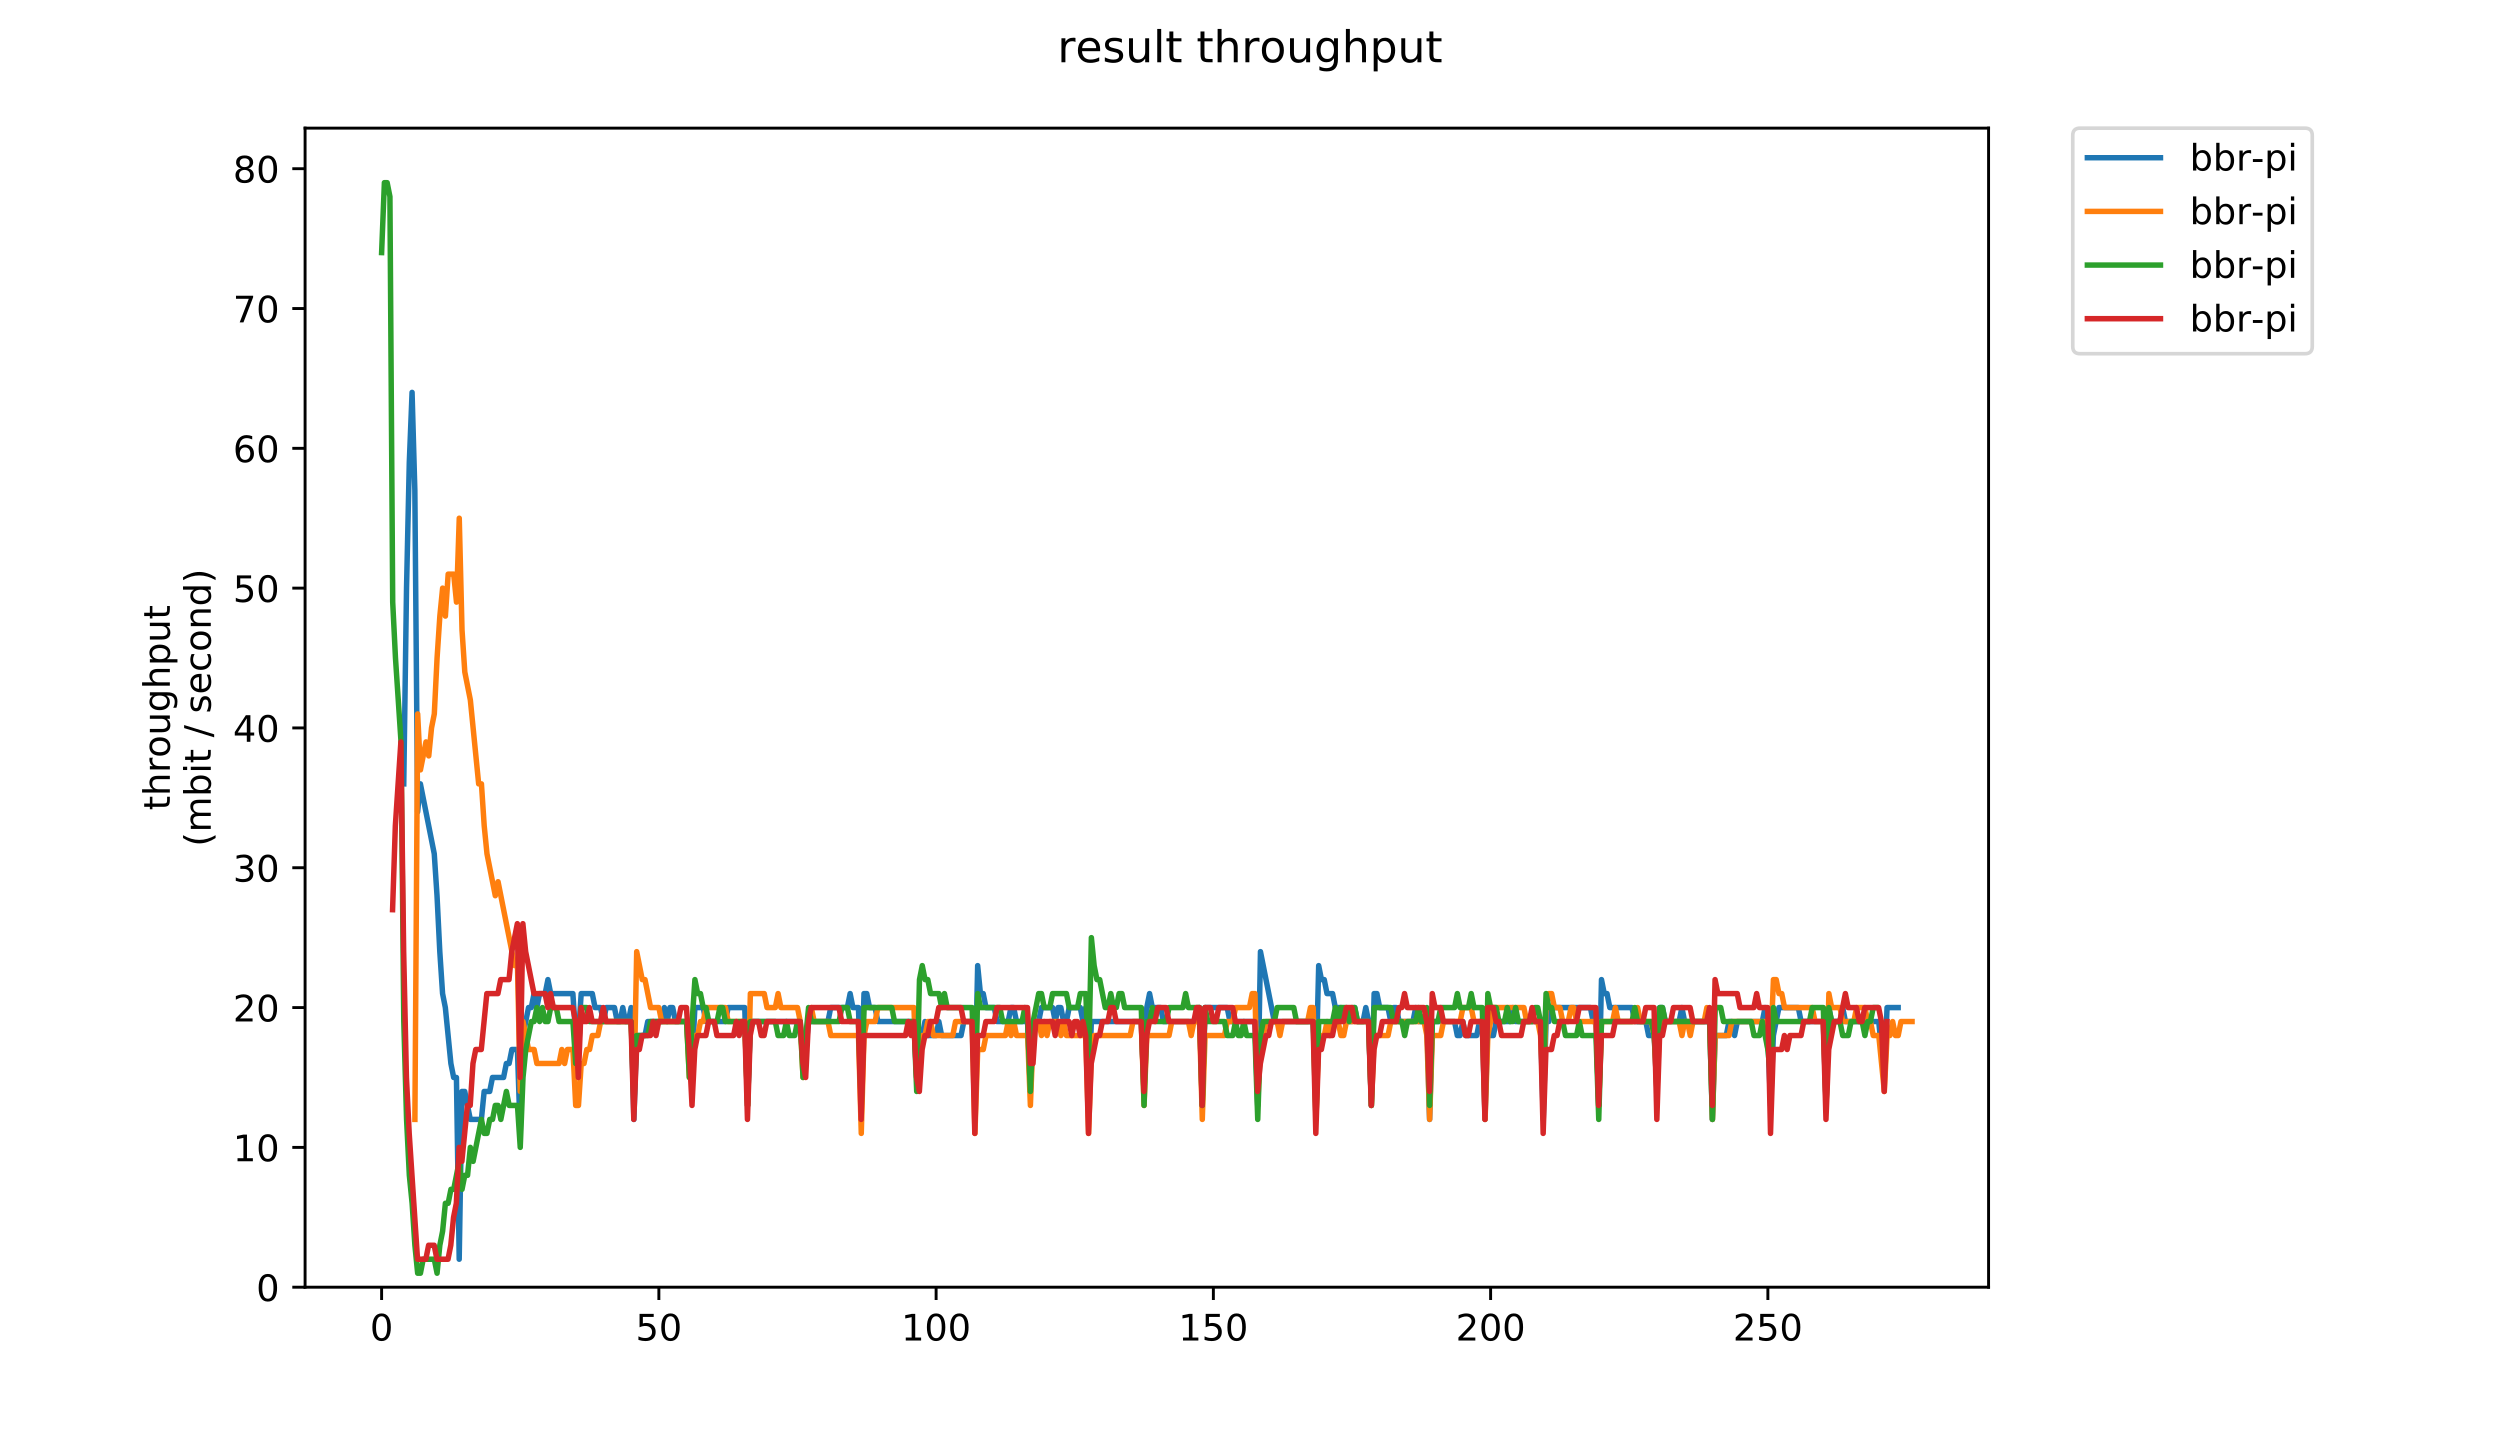 <?xml version="1.0" encoding="utf-8" standalone="no"?>
<!DOCTYPE svg PUBLIC "-//W3C//DTD SVG 1.1//EN"
  "http://www.w3.org/Graphics/SVG/1.1/DTD/svg11.dtd">
<!-- Created with matplotlib (https://matplotlib.org/) -->
<svg height="396pt" version="1.1" viewBox="0 0 684 396" width="684pt" xmlns="http://www.w3.org/2000/svg" xmlns:xlink="http://www.w3.org/1999/xlink">
 <defs>
  <style type="text/css">
*{stroke-linecap:butt;stroke-linejoin:round;}
  </style>
 </defs>
 <g id="figure_1">
  <g id="patch_1">
   <path d="M 0 396 
L 684 396 
L 684 0 
L 0 0 
z
" style="fill:#ffffff;"/>
  </g>
  <g id="axes_1">
   <g id="patch_2">
    <path d="M 83.472 352.174 
L 544.074 352.174 
L 544.074 35.062 
L 83.472 35.062 
z
" style="fill:#ffffff;"/>
   </g>
   <g id="matplotlib.axis_1">
    <g id="xtick_1">
     <g id="line2d_1">
      <defs>
       <path d="M 0 0 
L 0 3.5 
" id="me9bf6983ea" style="stroke:#000000;stroke-width:0.8;"/>
      </defs>
      <g>
       <use style="stroke:#000000;stroke-width:0.8;" x="104.409" xlink:href="#me9bf6983ea" y="352.174"/>
      </g>
     </g>
     <g id="text_1">
      <!-- 0 -->
      <defs>
       <path d="M 31.781 66.406 
Q 24.172 66.406 20.328 58.906 
Q 16.5 51.422 16.5 36.375 
Q 16.5 21.391 20.328 13.891 
Q 24.172 6.391 31.781 6.391 
Q 39.453 6.391 43.281 13.891 
Q 47.125 21.391 47.125 36.375 
Q 47.125 51.422 43.281 58.906 
Q 39.453 66.406 31.781 66.406 
z
M 31.781 74.219 
Q 44.047 74.219 50.516 64.516 
Q 56.984 54.828 56.984 36.375 
Q 56.984 17.969 50.516 8.266 
Q 44.047 -1.422 31.781 -1.422 
Q 19.531 -1.422 13.062 8.266 
Q 6.594 17.969 6.594 36.375 
Q 6.594 54.828 13.062 64.516 
Q 19.531 74.219 31.781 74.219 
z
" id="DejaVuSans-48"/>
      </defs>
      <g transform="translate(101.228 366.773)scale(0.1 -0.1)">
       <use xlink:href="#DejaVuSans-48"/>
      </g>
     </g>
    </g>
    <g id="xtick_2">
     <g id="line2d_2">
      <g>
       <use style="stroke:#000000;stroke-width:0.8;" x="180.265" xlink:href="#me9bf6983ea" y="352.174"/>
      </g>
     </g>
     <g id="text_2">
      <!-- 50 -->
      <defs>
       <path d="M 10.797 72.906 
L 49.516 72.906 
L 49.516 64.594 
L 19.828 64.594 
L 19.828 46.734 
Q 21.969 47.469 24.109 47.828 
Q 26.266 48.188 28.422 48.188 
Q 40.625 48.188 47.75 41.5 
Q 54.891 34.812 54.891 23.391 
Q 54.891 11.625 47.562 5.094 
Q 40.234 -1.422 26.906 -1.422 
Q 22.312 -1.422 17.547 -0.641 
Q 12.797 0.141 7.719 1.703 
L 7.719 11.625 
Q 12.109 9.234 16.797 8.062 
Q 21.484 6.891 26.703 6.891 
Q 35.156 6.891 40.078 11.328 
Q 45.016 15.766 45.016 23.391 
Q 45.016 31 40.078 35.438 
Q 35.156 39.891 26.703 39.891 
Q 22.75 39.891 18.812 39.016 
Q 14.891 38.141 10.797 36.281 
z
" id="DejaVuSans-53"/>
      </defs>
      <g transform="translate(173.902 366.773)scale(0.1 -0.1)">
       <use xlink:href="#DejaVuSans-53"/>
       <use x="63.623" xlink:href="#DejaVuSans-48"/>
      </g>
     </g>
    </g>
    <g id="xtick_3">
     <g id="line2d_3">
      <g>
       <use style="stroke:#000000;stroke-width:0.8;" x="256.121" xlink:href="#me9bf6983ea" y="352.174"/>
      </g>
     </g>
     <g id="text_3">
      <!-- 100 -->
      <defs>
       <path d="M 12.406 8.297 
L 28.516 8.297 
L 28.516 63.922 
L 10.984 60.406 
L 10.984 69.391 
L 28.422 72.906 
L 38.281 72.906 
L 38.281 8.297 
L 54.391 8.297 
L 54.391 0 
L 12.406 0 
z
" id="DejaVuSans-49"/>
      </defs>
      <g transform="translate(246.577 366.773)scale(0.1 -0.1)">
       <use xlink:href="#DejaVuSans-49"/>
       <use x="63.623" xlink:href="#DejaVuSans-48"/>
       <use x="127.246" xlink:href="#DejaVuSans-48"/>
      </g>
     </g>
    </g>
    <g id="xtick_4">
     <g id="line2d_4">
      <g>
       <use style="stroke:#000000;stroke-width:0.8;" x="331.977" xlink:href="#me9bf6983ea" y="352.174"/>
      </g>
     </g>
     <g id="text_4">
      <!-- 150 -->
      <g transform="translate(322.433 366.773)scale(0.1 -0.1)">
       <use xlink:href="#DejaVuSans-49"/>
       <use x="63.623" xlink:href="#DejaVuSans-53"/>
       <use x="127.246" xlink:href="#DejaVuSans-48"/>
      </g>
     </g>
    </g>
    <g id="xtick_5">
     <g id="line2d_5">
      <g>
       <use style="stroke:#000000;stroke-width:0.8;" x="407.833" xlink:href="#me9bf6983ea" y="352.174"/>
      </g>
     </g>
     <g id="text_5">
      <!-- 200 -->
      <defs>
       <path d="M 19.188 8.297 
L 53.609 8.297 
L 53.609 0 
L 7.328 0 
L 7.328 8.297 
Q 12.938 14.109 22.625 23.891 
Q 32.328 33.688 34.812 36.531 
Q 39.547 41.844 41.422 45.531 
Q 43.312 49.219 43.312 52.781 
Q 43.312 58.594 39.234 62.25 
Q 35.156 65.922 28.609 65.922 
Q 23.969 65.922 18.812 64.312 
Q 13.672 62.703 7.812 59.422 
L 7.812 69.391 
Q 13.766 71.781 18.938 73 
Q 24.125 74.219 28.422 74.219 
Q 39.75 74.219 46.484 68.547 
Q 53.219 62.891 53.219 53.422 
Q 53.219 48.922 51.531 44.891 
Q 49.859 40.875 45.406 35.406 
Q 44.188 33.984 37.641 27.219 
Q 31.109 20.453 19.188 8.297 
z
" id="DejaVuSans-50"/>
      </defs>
      <g transform="translate(398.289 366.773)scale(0.1 -0.1)">
       <use xlink:href="#DejaVuSans-50"/>
       <use x="63.623" xlink:href="#DejaVuSans-48"/>
       <use x="127.246" xlink:href="#DejaVuSans-48"/>
      </g>
     </g>
    </g>
    <g id="xtick_6">
     <g id="line2d_6">
      <g>
       <use style="stroke:#000000;stroke-width:0.8;" x="483.689" xlink:href="#me9bf6983ea" y="352.174"/>
      </g>
     </g>
     <g id="text_6">
      <!-- 250 -->
      <g transform="translate(474.146 366.773)scale(0.1 -0.1)">
       <use xlink:href="#DejaVuSans-50"/>
       <use x="63.623" xlink:href="#DejaVuSans-53"/>
       <use x="127.246" xlink:href="#DejaVuSans-48"/>
      </g>
     </g>
    </g>
   </g>
   <g id="matplotlib.axis_2">
    <g id="ytick_1">
     <g id="line2d_7">
      <defs>
       <path d="M 0 0 
L -3.5 0 
" id="m7c39dad09f" style="stroke:#000000;stroke-width:0.8;"/>
      </defs>
      <g>
       <use style="stroke:#000000;stroke-width:0.8;" x="83.472" xlink:href="#m7c39dad09f" y="352.174"/>
      </g>
     </g>
     <g id="text_7">
      <!-- 0 -->
      <g transform="translate(70.11 355.973)scale(0.1 -0.1)">
       <use xlink:href="#DejaVuSans-48"/>
      </g>
     </g>
    </g>
    <g id="ytick_2">
     <g id="line2d_8">
      <g>
       <use style="stroke:#000000;stroke-width:0.8;" x="83.472" xlink:href="#m7c39dad09f" y="313.922"/>
      </g>
     </g>
     <g id="text_8">
      <!-- 10 -->
      <g transform="translate(63.747 317.721)scale(0.1 -0.1)">
       <use xlink:href="#DejaVuSans-49"/>
       <use x="63.623" xlink:href="#DejaVuSans-48"/>
      </g>
     </g>
    </g>
    <g id="ytick_3">
     <g id="line2d_9">
      <g>
       <use style="stroke:#000000;stroke-width:0.8;" x="83.472" xlink:href="#m7c39dad09f" y="275.67"/>
      </g>
     </g>
     <g id="text_9">
      <!-- 20 -->
      <g transform="translate(63.747 279.469)scale(0.1 -0.1)">
       <use xlink:href="#DejaVuSans-50"/>
       <use x="63.623" xlink:href="#DejaVuSans-48"/>
      </g>
     </g>
    </g>
    <g id="ytick_4">
     <g id="line2d_10">
      <g>
       <use style="stroke:#000000;stroke-width:0.8;" x="83.472" xlink:href="#m7c39dad09f" y="237.417"/>
      </g>
     </g>
     <g id="text_10">
      <!-- 30 -->
      <defs>
       <path d="M 40.578 39.312 
Q 47.656 37.797 51.625 33 
Q 55.609 28.219 55.609 21.188 
Q 55.609 10.406 48.188 4.484 
Q 40.766 -1.422 27.094 -1.422 
Q 22.516 -1.422 17.656 -0.516 
Q 12.797 0.391 7.625 2.203 
L 7.625 11.719 
Q 11.719 9.328 16.594 8.109 
Q 21.484 6.891 26.812 6.891 
Q 36.078 6.891 40.938 10.547 
Q 45.797 14.203 45.797 21.188 
Q 45.797 27.641 41.281 31.266 
Q 36.766 34.906 28.719 34.906 
L 20.219 34.906 
L 20.219 43.016 
L 29.109 43.016 
Q 36.375 43.016 40.234 45.922 
Q 44.094 48.828 44.094 54.297 
Q 44.094 59.906 40.109 62.906 
Q 36.141 65.922 28.719 65.922 
Q 24.656 65.922 20.016 65.031 
Q 15.375 64.156 9.812 62.312 
L 9.812 71.094 
Q 15.438 72.656 20.344 73.438 
Q 25.25 74.219 29.594 74.219 
Q 40.828 74.219 47.359 69.109 
Q 53.906 64.016 53.906 55.328 
Q 53.906 49.266 50.438 45.094 
Q 46.969 40.922 40.578 39.312 
z
" id="DejaVuSans-51"/>
      </defs>
      <g transform="translate(63.747 241.216)scale(0.1 -0.1)">
       <use xlink:href="#DejaVuSans-51"/>
       <use x="63.623" xlink:href="#DejaVuSans-48"/>
      </g>
     </g>
    </g>
    <g id="ytick_5">
     <g id="line2d_11">
      <g>
       <use style="stroke:#000000;stroke-width:0.8;" x="83.472" xlink:href="#m7c39dad09f" y="199.165"/>
      </g>
     </g>
     <g id="text_11">
      <!-- 40 -->
      <defs>
       <path d="M 37.797 64.312 
L 12.891 25.391 
L 37.797 25.391 
z
M 35.203 72.906 
L 47.609 72.906 
L 47.609 25.391 
L 58.016 25.391 
L 58.016 17.188 
L 47.609 17.188 
L 47.609 0 
L 37.797 0 
L 37.797 17.188 
L 4.891 17.188 
L 4.891 26.703 
z
" id="DejaVuSans-52"/>
      </defs>
      <g transform="translate(63.747 202.964)scale(0.1 -0.1)">
       <use xlink:href="#DejaVuSans-52"/>
       <use x="63.623" xlink:href="#DejaVuSans-48"/>
      </g>
     </g>
    </g>
    <g id="ytick_6">
     <g id="line2d_12">
      <g>
       <use style="stroke:#000000;stroke-width:0.8;" x="83.472" xlink:href="#m7c39dad09f" y="160.913"/>
      </g>
     </g>
     <g id="text_12">
      <!-- 50 -->
      <g transform="translate(63.747 164.712)scale(0.1 -0.1)">
       <use xlink:href="#DejaVuSans-53"/>
       <use x="63.623" xlink:href="#DejaVuSans-48"/>
      </g>
     </g>
    </g>
    <g id="ytick_7">
     <g id="line2d_13">
      <g>
       <use style="stroke:#000000;stroke-width:0.8;" x="83.472" xlink:href="#m7c39dad09f" y="122.66"/>
      </g>
     </g>
     <g id="text_13">
      <!-- 60 -->
      <defs>
       <path d="M 33.016 40.375 
Q 26.375 40.375 22.484 35.828 
Q 18.609 31.297 18.609 23.391 
Q 18.609 15.531 22.484 10.953 
Q 26.375 6.391 33.016 6.391 
Q 39.656 6.391 43.531 10.953 
Q 47.406 15.531 47.406 23.391 
Q 47.406 31.297 43.531 35.828 
Q 39.656 40.375 33.016 40.375 
z
M 52.594 71.297 
L 52.594 62.312 
Q 48.875 64.062 45.094 64.984 
Q 41.312 65.922 37.594 65.922 
Q 27.828 65.922 22.672 59.328 
Q 17.531 52.734 16.797 39.406 
Q 19.672 43.656 24.016 45.922 
Q 28.375 48.188 33.594 48.188 
Q 44.578 48.188 50.953 41.516 
Q 57.328 34.859 57.328 23.391 
Q 57.328 12.156 50.688 5.359 
Q 44.047 -1.422 33.016 -1.422 
Q 20.359 -1.422 13.672 8.266 
Q 6.984 17.969 6.984 36.375 
Q 6.984 53.656 15.188 63.938 
Q 23.391 74.219 37.203 74.219 
Q 40.922 74.219 44.703 73.484 
Q 48.484 72.75 52.594 71.297 
z
" id="DejaVuSans-54"/>
      </defs>
      <g transform="translate(63.747 126.46)scale(0.1 -0.1)">
       <use xlink:href="#DejaVuSans-54"/>
       <use x="63.623" xlink:href="#DejaVuSans-48"/>
      </g>
     </g>
    </g>
    <g id="ytick_8">
     <g id="line2d_14">
      <g>
       <use style="stroke:#000000;stroke-width:0.8;" x="83.472" xlink:href="#m7c39dad09f" y="84.408"/>
      </g>
     </g>
     <g id="text_14">
      <!-- 70 -->
      <defs>
       <path d="M 8.203 72.906 
L 55.078 72.906 
L 55.078 68.703 
L 28.609 0 
L 18.312 0 
L 43.219 64.594 
L 8.203 64.594 
z
" id="DejaVuSans-55"/>
      </defs>
      <g transform="translate(63.747 88.207)scale(0.1 -0.1)">
       <use xlink:href="#DejaVuSans-55"/>
       <use x="63.623" xlink:href="#DejaVuSans-48"/>
      </g>
     </g>
    </g>
    <g id="ytick_9">
     <g id="line2d_15">
      <g>
       <use style="stroke:#000000;stroke-width:0.8;" x="83.472" xlink:href="#m7c39dad09f" y="46.156"/>
      </g>
     </g>
     <g id="text_15">
      <!-- 80 -->
      <defs>
       <path d="M 31.781 34.625 
Q 24.75 34.625 20.719 30.859 
Q 16.703 27.094 16.703 20.516 
Q 16.703 13.922 20.719 10.156 
Q 24.75 6.391 31.781 6.391 
Q 38.812 6.391 42.859 10.172 
Q 46.922 13.969 46.922 20.516 
Q 46.922 27.094 42.891 30.859 
Q 38.875 34.625 31.781 34.625 
z
M 21.922 38.812 
Q 15.578 40.375 12.031 44.719 
Q 8.5 49.078 8.5 55.328 
Q 8.5 64.062 14.719 69.141 
Q 20.953 74.219 31.781 74.219 
Q 42.672 74.219 48.875 69.141 
Q 55.078 64.062 55.078 55.328 
Q 55.078 49.078 51.531 44.719 
Q 48 40.375 41.703 38.812 
Q 48.828 37.156 52.797 32.312 
Q 56.781 27.484 56.781 20.516 
Q 56.781 9.906 50.312 4.234 
Q 43.844 -1.422 31.781 -1.422 
Q 19.734 -1.422 13.25 4.234 
Q 6.781 9.906 6.781 20.516 
Q 6.781 27.484 10.781 32.312 
Q 14.797 37.156 21.922 38.812 
z
M 18.312 54.391 
Q 18.312 48.734 21.844 45.562 
Q 25.391 42.391 31.781 42.391 
Q 38.141 42.391 41.719 45.562 
Q 45.312 48.734 45.312 54.391 
Q 45.312 60.062 41.719 63.234 
Q 38.141 66.406 31.781 66.406 
Q 25.391 66.406 21.844 63.234 
Q 18.312 60.062 18.312 54.391 
z
" id="DejaVuSans-56"/>
      </defs>
      <g transform="translate(63.747 49.955)scale(0.1 -0.1)">
       <use xlink:href="#DejaVuSans-56"/>
       <use x="63.623" xlink:href="#DejaVuSans-48"/>
      </g>
     </g>
    </g>
    <g id="text_16">
     <!-- throughput -->
     <defs>
      <path d="M 18.312 70.219 
L 18.312 54.688 
L 36.812 54.688 
L 36.812 47.703 
L 18.312 47.703 
L 18.312 18.016 
Q 18.312 11.328 20.141 9.422 
Q 21.969 7.516 27.594 7.516 
L 36.812 7.516 
L 36.812 0 
L 27.594 0 
Q 17.188 0 13.234 3.875 
Q 9.281 7.766 9.281 18.016 
L 9.281 47.703 
L 2.688 47.703 
L 2.688 54.688 
L 9.281 54.688 
L 9.281 70.219 
z
" id="DejaVuSans-116"/>
      <path d="M 54.891 33.016 
L 54.891 0 
L 45.906 0 
L 45.906 32.719 
Q 45.906 40.484 42.875 44.328 
Q 39.844 48.188 33.797 48.188 
Q 26.516 48.188 22.312 43.547 
Q 18.109 38.922 18.109 30.906 
L 18.109 0 
L 9.078 0 
L 9.078 75.984 
L 18.109 75.984 
L 18.109 46.188 
Q 21.344 51.125 25.703 53.562 
Q 30.078 56 35.797 56 
Q 45.219 56 50.047 50.172 
Q 54.891 44.344 54.891 33.016 
z
" id="DejaVuSans-104"/>
      <path d="M 41.109 46.297 
Q 39.594 47.172 37.812 47.578 
Q 36.031 48 33.891 48 
Q 26.266 48 22.188 43.047 
Q 18.109 38.094 18.109 28.812 
L 18.109 0 
L 9.078 0 
L 9.078 54.688 
L 18.109 54.688 
L 18.109 46.188 
Q 20.953 51.172 25.484 53.578 
Q 30.031 56 36.531 56 
Q 37.453 56 38.578 55.875 
Q 39.703 55.766 41.062 55.516 
z
" id="DejaVuSans-114"/>
      <path d="M 30.609 48.391 
Q 23.391 48.391 19.188 42.75 
Q 14.984 37.109 14.984 27.297 
Q 14.984 17.484 19.156 11.844 
Q 23.344 6.203 30.609 6.203 
Q 37.797 6.203 41.984 11.859 
Q 46.188 17.531 46.188 27.297 
Q 46.188 37.016 41.984 42.703 
Q 37.797 48.391 30.609 48.391 
z
M 30.609 56 
Q 42.328 56 49.016 48.375 
Q 55.719 40.766 55.719 27.297 
Q 55.719 13.875 49.016 6.219 
Q 42.328 -1.422 30.609 -1.422 
Q 18.844 -1.422 12.172 6.219 
Q 5.516 13.875 5.516 27.297 
Q 5.516 40.766 12.172 48.375 
Q 18.844 56 30.609 56 
z
" id="DejaVuSans-111"/>
      <path d="M 8.5 21.578 
L 8.5 54.688 
L 17.484 54.688 
L 17.484 21.922 
Q 17.484 14.156 20.5 10.266 
Q 23.531 6.391 29.594 6.391 
Q 36.859 6.391 41.078 11.031 
Q 45.312 15.672 45.312 23.688 
L 45.312 54.688 
L 54.297 54.688 
L 54.297 0 
L 45.312 0 
L 45.312 8.406 
Q 42.047 3.422 37.719 1 
Q 33.406 -1.422 27.688 -1.422 
Q 18.266 -1.422 13.375 4.438 
Q 8.5 10.297 8.5 21.578 
z
M 31.109 56 
z
" id="DejaVuSans-117"/>
      <path d="M 45.406 27.984 
Q 45.406 37.75 41.375 43.109 
Q 37.359 48.484 30.078 48.484 
Q 22.859 48.484 18.828 43.109 
Q 14.797 37.75 14.797 27.984 
Q 14.797 18.266 18.828 12.891 
Q 22.859 7.516 30.078 7.516 
Q 37.359 7.516 41.375 12.891 
Q 45.406 18.266 45.406 27.984 
z
M 54.391 6.781 
Q 54.391 -7.172 48.188 -13.984 
Q 42 -20.797 29.203 -20.797 
Q 24.469 -20.797 20.266 -20.094 
Q 16.062 -19.391 12.109 -17.922 
L 12.109 -9.188 
Q 16.062 -11.328 19.922 -12.344 
Q 23.781 -13.375 27.781 -13.375 
Q 36.625 -13.375 41.016 -8.766 
Q 45.406 -4.156 45.406 5.172 
L 45.406 9.625 
Q 42.625 4.781 38.281 2.391 
Q 33.938 0 27.875 0 
Q 17.828 0 11.672 7.656 
Q 5.516 15.328 5.516 27.984 
Q 5.516 40.672 11.672 48.328 
Q 17.828 56 27.875 56 
Q 33.938 56 38.281 53.609 
Q 42.625 51.219 45.406 46.391 
L 45.406 54.688 
L 54.391 54.688 
z
" id="DejaVuSans-103"/>
      <path d="M 18.109 8.203 
L 18.109 -20.797 
L 9.078 -20.797 
L 9.078 54.688 
L 18.109 54.688 
L 18.109 46.391 
Q 20.953 51.266 25.266 53.625 
Q 29.594 56 35.594 56 
Q 45.562 56 51.781 48.094 
Q 58.016 40.188 58.016 27.297 
Q 58.016 14.406 51.781 6.484 
Q 45.562 -1.422 35.594 -1.422 
Q 29.594 -1.422 25.266 0.953 
Q 20.953 3.328 18.109 8.203 
z
M 48.688 27.297 
Q 48.688 37.203 44.609 42.844 
Q 40.531 48.484 33.406 48.484 
Q 26.266 48.484 22.188 42.844 
Q 18.109 37.203 18.109 27.297 
Q 18.109 17.391 22.188 11.75 
Q 26.266 6.109 33.406 6.109 
Q 40.531 6.109 44.609 11.75 
Q 48.688 17.391 48.688 27.297 
z
" id="DejaVuSans-112"/>
     </defs>
     <g transform="translate(46.47 221.675)rotate(-90)scale(0.1 -0.1)">
      <use xlink:href="#DejaVuSans-116"/>
      <use x="39.209" xlink:href="#DejaVuSans-104"/>
      <use x="102.588" xlink:href="#DejaVuSans-114"/>
      <use x="143.67" xlink:href="#DejaVuSans-111"/>
      <use x="204.852" xlink:href="#DejaVuSans-117"/>
      <use x="268.23" xlink:href="#DejaVuSans-103"/>
      <use x="331.707" xlink:href="#DejaVuSans-104"/>
      <use x="395.086" xlink:href="#DejaVuSans-112"/>
      <use x="458.562" xlink:href="#DejaVuSans-117"/>
      <use x="521.941" xlink:href="#DejaVuSans-116"/>
     </g>
     <!-- (mbit / second) -->
     <defs>
      <path d="M 31 75.875 
Q 24.469 64.656 21.281 53.656 
Q 18.109 42.672 18.109 31.391 
Q 18.109 20.125 21.312 9.062 
Q 24.516 -2 31 -13.188 
L 23.188 -13.188 
Q 15.875 -1.703 12.234 9.375 
Q 8.594 20.453 8.594 31.391 
Q 8.594 42.281 12.203 53.312 
Q 15.828 64.359 23.188 75.875 
z
" id="DejaVuSans-40"/>
      <path d="M 52 44.188 
Q 55.375 50.25 60.062 53.125 
Q 64.75 56 71.094 56 
Q 79.641 56 84.281 50.016 
Q 88.922 44.047 88.922 33.016 
L 88.922 0 
L 79.891 0 
L 79.891 32.719 
Q 79.891 40.578 77.094 44.375 
Q 74.312 48.188 68.609 48.188 
Q 61.625 48.188 57.562 43.547 
Q 53.516 38.922 53.516 30.906 
L 53.516 0 
L 44.484 0 
L 44.484 32.719 
Q 44.484 40.625 41.703 44.406 
Q 38.922 48.188 33.109 48.188 
Q 26.219 48.188 22.156 43.531 
Q 18.109 38.875 18.109 30.906 
L 18.109 0 
L 9.078 0 
L 9.078 54.688 
L 18.109 54.688 
L 18.109 46.188 
Q 21.188 51.219 25.484 53.609 
Q 29.781 56 35.688 56 
Q 41.656 56 45.828 52.969 
Q 50 49.953 52 44.188 
z
" id="DejaVuSans-109"/>
      <path d="M 48.688 27.297 
Q 48.688 37.203 44.609 42.844 
Q 40.531 48.484 33.406 48.484 
Q 26.266 48.484 22.188 42.844 
Q 18.109 37.203 18.109 27.297 
Q 18.109 17.391 22.188 11.75 
Q 26.266 6.109 33.406 6.109 
Q 40.531 6.109 44.609 11.75 
Q 48.688 17.391 48.688 27.297 
z
M 18.109 46.391 
Q 20.953 51.266 25.266 53.625 
Q 29.594 56 35.594 56 
Q 45.562 56 51.781 48.094 
Q 58.016 40.188 58.016 27.297 
Q 58.016 14.406 51.781 6.484 
Q 45.562 -1.422 35.594 -1.422 
Q 29.594 -1.422 25.266 0.953 
Q 20.953 3.328 18.109 8.203 
L 18.109 0 
L 9.078 0 
L 9.078 75.984 
L 18.109 75.984 
z
" id="DejaVuSans-98"/>
      <path d="M 9.422 54.688 
L 18.406 54.688 
L 18.406 0 
L 9.422 0 
z
M 9.422 75.984 
L 18.406 75.984 
L 18.406 64.594 
L 9.422 64.594 
z
" id="DejaVuSans-105"/>
      <path id="DejaVuSans-32"/>
      <path d="M 25.391 72.906 
L 33.688 72.906 
L 8.297 -9.281 
L 0 -9.281 
z
" id="DejaVuSans-47"/>
      <path d="M 44.281 53.078 
L 44.281 44.578 
Q 40.484 46.531 36.375 47.5 
Q 32.281 48.484 27.875 48.484 
Q 21.188 48.484 17.844 46.438 
Q 14.5 44.391 14.5 40.281 
Q 14.5 37.156 16.891 35.375 
Q 19.281 33.594 26.516 31.984 
L 29.594 31.297 
Q 39.156 29.25 43.188 25.516 
Q 47.219 21.781 47.219 15.094 
Q 47.219 7.469 41.188 3.016 
Q 35.156 -1.422 24.609 -1.422 
Q 20.219 -1.422 15.453 -0.562 
Q 10.688 0.297 5.422 2 
L 5.422 11.281 
Q 10.406 8.688 15.234 7.391 
Q 20.062 6.109 24.812 6.109 
Q 31.156 6.109 34.562 8.281 
Q 37.984 10.453 37.984 14.406 
Q 37.984 18.062 35.516 20.016 
Q 33.062 21.969 24.703 23.781 
L 21.578 24.516 
Q 13.234 26.266 9.516 29.906 
Q 5.812 33.547 5.812 39.891 
Q 5.812 47.609 11.281 51.797 
Q 16.75 56 26.812 56 
Q 31.781 56 36.172 55.266 
Q 40.578 54.547 44.281 53.078 
z
" id="DejaVuSans-115"/>
      <path d="M 56.203 29.594 
L 56.203 25.203 
L 14.891 25.203 
Q 15.484 15.922 20.484 11.062 
Q 25.484 6.203 34.422 6.203 
Q 39.594 6.203 44.453 7.469 
Q 49.312 8.734 54.109 11.281 
L 54.109 2.781 
Q 49.266 0.734 44.188 -0.344 
Q 39.109 -1.422 33.891 -1.422 
Q 20.797 -1.422 13.156 6.188 
Q 5.516 13.812 5.516 26.812 
Q 5.516 40.234 12.766 48.109 
Q 20.016 56 32.328 56 
Q 43.359 56 49.781 48.891 
Q 56.203 41.797 56.203 29.594 
z
M 47.219 32.234 
Q 47.125 39.594 43.094 43.984 
Q 39.062 48.391 32.422 48.391 
Q 24.906 48.391 20.391 44.141 
Q 15.875 39.891 15.188 32.172 
z
" id="DejaVuSans-101"/>
      <path d="M 48.781 52.594 
L 48.781 44.188 
Q 44.969 46.297 41.141 47.344 
Q 37.312 48.391 33.406 48.391 
Q 24.656 48.391 19.812 42.844 
Q 14.984 37.312 14.984 27.297 
Q 14.984 17.281 19.812 11.734 
Q 24.656 6.203 33.406 6.203 
Q 37.312 6.203 41.141 7.25 
Q 44.969 8.297 48.781 10.406 
L 48.781 2.094 
Q 45.016 0.344 40.984 -0.531 
Q 36.969 -1.422 32.422 -1.422 
Q 20.062 -1.422 12.781 6.344 
Q 5.516 14.109 5.516 27.297 
Q 5.516 40.672 12.859 48.328 
Q 20.219 56 33.016 56 
Q 37.156 56 41.109 55.141 
Q 45.062 54.297 48.781 52.594 
z
" id="DejaVuSans-99"/>
      <path d="M 54.891 33.016 
L 54.891 0 
L 45.906 0 
L 45.906 32.719 
Q 45.906 40.484 42.875 44.328 
Q 39.844 48.188 33.797 48.188 
Q 26.516 48.188 22.312 43.547 
Q 18.109 38.922 18.109 30.906 
L 18.109 0 
L 9.078 0 
L 9.078 54.688 
L 18.109 54.688 
L 18.109 46.188 
Q 21.344 51.125 25.703 53.562 
Q 30.078 56 35.797 56 
Q 45.219 56 50.047 50.172 
Q 54.891 44.344 54.891 33.016 
z
" id="DejaVuSans-110"/>
      <path d="M 45.406 46.391 
L 45.406 75.984 
L 54.391 75.984 
L 54.391 0 
L 45.406 0 
L 45.406 8.203 
Q 42.578 3.328 38.25 0.953 
Q 33.938 -1.422 27.875 -1.422 
Q 17.969 -1.422 11.734 6.484 
Q 5.516 14.406 5.516 27.297 
Q 5.516 40.188 11.734 48.094 
Q 17.969 56 27.875 56 
Q 33.938 56 38.25 53.625 
Q 42.578 51.266 45.406 46.391 
z
M 14.797 27.297 
Q 14.797 17.391 18.875 11.75 
Q 22.953 6.109 30.078 6.109 
Q 37.203 6.109 41.297 11.75 
Q 45.406 17.391 45.406 27.297 
Q 45.406 37.203 41.297 42.844 
Q 37.203 48.484 30.078 48.484 
Q 22.953 48.484 18.875 42.844 
Q 14.797 37.203 14.797 27.297 
z
" id="DejaVuSans-100"/>
      <path d="M 8.016 75.875 
L 15.828 75.875 
Q 23.141 64.359 26.781 53.312 
Q 30.422 42.281 30.422 31.391 
Q 30.422 20.453 26.781 9.375 
Q 23.141 -1.703 15.828 -13.188 
L 8.016 -13.188 
Q 14.5 -2 17.703 9.062 
Q 20.906 20.125 20.906 31.391 
Q 20.906 42.672 17.703 53.656 
Q 14.5 64.656 8.016 75.875 
z
" id="DejaVuSans-41"/>
     </defs>
     <g transform="translate(57.668 231.609)rotate(-90)scale(0.1 -0.1)">
      <use xlink:href="#DejaVuSans-40"/>
      <use x="39.014" xlink:href="#DejaVuSans-109"/>
      <use x="136.426" xlink:href="#DejaVuSans-98"/>
      <use x="199.902" xlink:href="#DejaVuSans-105"/>
      <use x="227.686" xlink:href="#DejaVuSans-116"/>
      <use x="266.895" xlink:href="#DejaVuSans-32"/>
      <use x="298.682" xlink:href="#DejaVuSans-47"/>
      <use x="332.373" xlink:href="#DejaVuSans-32"/>
      <use x="364.16" xlink:href="#DejaVuSans-115"/>
      <use x="416.26" xlink:href="#DejaVuSans-101"/>
      <use x="477.783" xlink:href="#DejaVuSans-99"/>
      <use x="532.764" xlink:href="#DejaVuSans-111"/>
      <use x="593.945" xlink:href="#DejaVuSans-110"/>
      <use x="657.324" xlink:href="#DejaVuSans-100"/>
      <use x="720.801" xlink:href="#DejaVuSans-41"/>
     </g>
    </g>
   </g>
   <g id="line2d_16">
    <path clip-path="url(#p611cad301f)" d="M 110.467 214.466 
L 111.225 160.913 
L 111.984 126.486 
L 112.742 107.359 
L 113.501 134.136 
L 114.259 222.116 
L 115.018 214.466 
L 118.811 233.592 
L 119.569 245.068 
L 120.328 260.369 
L 121.087 271.844 
L 121.845 275.67 
L 123.362 290.97 
L 124.121 294.796 
L 124.879 294.796 
L 125.638 344.524 
L 126.396 298.621 
L 127.155 298.621 
L 128.672 306.271 
L 131.706 306.271 
L 132.465 298.621 
L 133.982 298.621 
L 134.741 294.796 
L 137.775 294.796 
L 138.533 290.97 
L 139.292 290.97 
L 140.051 287.145 
L 141.568 287.145 
L 142.326 310.097 
L 143.085 283.32 
L 144.602 275.67 
L 145.36 275.67 
L 146.119 271.844 
L 146.878 275.67 
L 147.636 271.844 
L 149.153 271.844 
L 149.912 268.019 
L 150.67 271.844 
L 156.739 271.844 
L 157.497 283.32 
L 158.256 283.32 
L 159.015 271.844 
L 162.049 271.844 
L 162.807 275.67 
L 164.324 275.67 
L 165.083 279.495 
L 165.842 275.67 
L 168.117 275.67 
L 168.876 279.495 
L 169.634 279.495 
L 170.393 275.67 
L 171.152 279.495 
L 171.91 279.495 
L 172.669 275.67 
L 173.427 306.271 
L 174.186 283.32 
L 176.461 283.32 
L 177.22 279.495 
L 181.013 279.495 
L 181.771 275.67 
L 182.53 279.495 
L 183.288 275.67 
L 184.047 275.67 
L 184.806 279.495 
L 187.84 279.495 
L 188.598 290.97 
L 189.357 290.97 
L 190.116 275.67 
L 192.391 275.67 
L 193.15 279.495 
L 198.46 279.495 
L 199.218 275.67 
L 203.77 275.67 
L 204.528 302.446 
L 205.287 279.495 
L 218.941 279.495 
L 219.699 290.97 
L 220.458 287.145 
L 221.217 279.495 
L 226.526 279.495 
L 227.285 275.67 
L 231.836 275.67 
L 232.595 271.844 
L 233.354 275.67 
L 234.871 275.67 
L 235.629 298.621 
L 236.388 271.844 
L 237.146 271.844 
L 237.905 275.67 
L 239.422 275.67 
L 240.181 279.495 
L 250.042 279.495 
L 250.8 294.796 
L 251.559 287.145 
L 253.076 279.495 
L 253.835 283.32 
L 256.11 283.32 
L 256.869 279.495 
L 257.627 283.32 
L 262.937 283.32 
L 263.696 279.495 
L 265.972 279.495 
L 266.73 298.621 
L 267.489 264.194 
L 268.247 271.844 
L 269.006 271.844 
L 269.764 275.67 
L 272.04 275.67 
L 272.799 279.495 
L 275.833 279.495 
L 276.591 275.67 
L 277.35 275.67 
L 278.109 279.495 
L 281.143 279.495 
L 281.901 298.621 
L 282.66 283.32 
L 283.419 279.495 
L 284.177 279.495 
L 284.936 275.67 
L 287.97 275.67 
L 288.728 279.495 
L 289.487 275.67 
L 290.246 275.67 
L 291.004 279.495 
L 291.763 279.495 
L 292.521 275.67 
L 295.556 275.67 
L 296.314 279.495 
L 297.073 275.67 
L 297.831 302.446 
L 298.59 279.495 
L 312.244 279.495 
L 313.002 298.621 
L 313.761 275.67 
L 314.52 271.844 
L 315.278 275.67 
L 317.554 275.67 
L 318.312 279.495 
L 327.415 279.495 
L 328.174 275.67 
L 328.932 302.446 
L 329.691 275.67 
L 335.759 275.67 
L 336.518 279.495 
L 343.345 279.495 
L 344.103 302.446 
L 344.862 260.369 
L 348.655 279.495 
L 359.275 279.495 
L 360.033 294.796 
L 360.792 264.194 
L 361.55 268.019 
L 362.309 268.019 
L 363.067 271.844 
L 364.585 271.844 
L 365.343 275.67 
L 366.86 275.67 
L 367.619 279.495 
L 369.894 279.495 
L 370.653 275.67 
L 371.412 279.495 
L 372.929 279.495 
L 373.687 275.67 
L 374.446 279.495 
L 375.204 302.446 
L 375.963 271.844 
L 376.722 271.844 
L 377.48 275.67 
L 379.756 275.67 
L 380.514 279.495 
L 381.273 275.67 
L 382.031 275.67 
L 382.79 279.495 
L 386.583 279.495 
L 387.341 275.67 
L 388.1 279.495 
L 390.376 279.495 
L 391.134 306.271 
L 391.893 279.495 
L 397.961 279.495 
L 398.72 283.32 
L 399.478 283.32 
L 400.237 279.495 
L 400.995 283.32 
L 404.03 283.32 
L 404.788 279.495 
L 405.547 279.495 
L 406.305 306.271 
L 407.064 279.495 
L 407.823 283.32 
L 408.581 283.32 
L 409.34 279.495 
L 413.132 279.495 
L 413.891 275.67 
L 414.65 279.495 
L 421.477 279.495 
L 422.235 306.271 
L 422.994 279.495 
L 423.752 279.495 
L 424.511 275.67 
L 435.131 275.67 
L 435.889 279.495 
L 436.648 279.495 
L 437.406 302.446 
L 438.165 268.019 
L 438.924 271.844 
L 439.682 271.844 
L 440.441 275.67 
L 446.509 275.67 
L 447.268 279.495 
L 450.302 279.495 
L 451.061 283.32 
L 452.578 283.32 
L 453.336 298.621 
L 454.095 275.67 
L 454.853 275.67 
L 455.612 279.495 
L 459.405 279.495 
L 460.163 275.67 
L 460.922 279.495 
L 467.749 279.495 
L 468.507 306.271 
L 469.266 283.32 
L 472.3 283.32 
L 473.059 279.495 
L 473.817 279.495 
L 474.576 283.32 
L 475.334 279.495 
L 482.162 279.495 
L 482.92 275.67 
L 483.679 283.32 
L 484.437 302.446 
L 485.196 283.32 
L 486.713 275.67 
L 492.023 275.67 
L 492.781 279.495 
L 498.85 279.495 
L 499.608 302.446 
L 500.367 275.67 
L 501.126 279.495 
L 503.401 279.495 
L 504.16 275.67 
L 504.918 279.495 
L 514.021 279.495 
L 515.538 294.796 
L 516.297 275.67 
L 519.331 275.67 
L 519.331 275.67 
" style="fill:none;stroke:#1f77b4;stroke-linecap:square;stroke-width:1.5;"/>
   </g>
   <g id="line2d_17">
    <path clip-path="url(#p611cad301f)" d="M 113.515 306.271 
L 114.273 195.34 
L 115.032 210.641 
L 116.549 202.99 
L 117.307 206.815 
L 118.066 199.165 
L 118.824 195.34 
L 119.583 180.039 
L 120.342 168.563 
L 121.1 160.913 
L 121.859 168.563 
L 122.617 157.087 
L 124.134 157.087 
L 124.893 164.738 
L 125.652 141.786 
L 126.41 172.388 
L 127.169 183.864 
L 128.686 191.514 
L 130.961 214.466 
L 131.72 214.466 
L 132.479 225.942 
L 133.237 233.592 
L 135.513 245.068 
L 136.271 241.242 
L 140.823 264.194 
L 141.581 264.194 
L 142.34 298.621 
L 143.098 279.495 
L 144.616 287.145 
L 146.133 287.145 
L 146.891 290.97 
L 152.96 290.97 
L 153.718 287.145 
L 154.477 290.97 
L 155.235 287.145 
L 156.753 287.145 
L 157.511 302.446 
L 158.27 302.446 
L 159.028 290.97 
L 159.787 290.97 
L 160.545 287.145 
L 161.304 287.145 
L 162.062 283.32 
L 163.58 283.32 
L 164.338 279.495 
L 172.682 279.495 
L 173.441 298.621 
L 174.199 260.369 
L 175.717 268.019 
L 176.475 268.019 
L 177.992 275.67 
L 180.268 275.67 
L 181.026 279.495 
L 187.854 279.495 
L 188.612 294.796 
L 189.371 290.97 
L 190.129 283.32 
L 190.888 283.32 
L 191.646 279.495 
L 192.405 279.495 
L 193.163 275.67 
L 198.473 275.67 
L 199.232 279.495 
L 203.783 279.495 
L 204.542 302.446 
L 205.3 271.844 
L 209.093 271.844 
L 209.852 275.67 
L 212.127 275.67 
L 212.886 271.844 
L 213.645 275.67 
L 218.196 275.67 
L 218.955 279.495 
L 219.713 294.796 
L 220.472 283.32 
L 221.989 275.67 
L 222.747 279.495 
L 226.54 279.495 
L 227.299 283.32 
L 234.884 283.32 
L 235.643 310.097 
L 236.401 283.32 
L 237.16 279.495 
L 239.436 279.495 
L 240.194 275.67 
L 250.056 275.67 
L 250.814 294.796 
L 251.573 287.145 
L 252.331 283.32 
L 253.09 283.32 
L 253.848 279.495 
L 254.607 279.495 
L 255.365 283.32 
L 260.675 283.32 
L 261.434 279.495 
L 265.985 279.495 
L 266.744 310.097 
L 267.502 287.145 
L 269.02 287.145 
L 269.778 283.32 
L 275.088 283.32 
L 275.847 279.495 
L 276.605 283.32 
L 277.364 279.495 
L 278.122 283.32 
L 281.157 283.32 
L 281.915 302.446 
L 282.674 283.32 
L 283.432 279.495 
L 284.191 279.495 
L 284.949 283.32 
L 285.708 279.495 
L 286.466 283.32 
L 287.225 279.495 
L 289.501 279.495 
L 290.259 283.32 
L 291.018 279.495 
L 291.776 283.32 
L 297.086 283.32 
L 297.845 310.097 
L 298.603 287.145 
L 299.362 283.32 
L 309.223 283.32 
L 309.982 279.495 
L 312.258 279.495 
L 313.016 302.446 
L 313.775 283.32 
L 319.843 283.32 
L 320.602 279.495 
L 325.153 279.495 
L 325.912 283.32 
L 326.67 279.495 
L 328.187 279.495 
L 328.946 306.271 
L 329.704 283.32 
L 335.014 283.32 
L 335.773 279.495 
L 337.29 279.495 
L 338.049 275.67 
L 341.841 275.67 
L 342.6 271.844 
L 343.359 271.844 
L 344.117 302.446 
L 344.876 283.32 
L 345.634 283.32 
L 346.393 279.495 
L 349.427 279.495 
L 350.186 283.32 
L 350.944 279.495 
L 357.771 279.495 
L 358.53 275.67 
L 359.288 275.67 
L 360.047 306.271 
L 360.805 283.32 
L 362.323 283.32 
L 363.081 279.495 
L 363.84 283.32 
L 364.598 279.495 
L 366.115 279.495 
L 366.874 283.32 
L 367.632 283.32 
L 368.391 279.495 
L 374.46 279.495 
L 375.218 302.446 
L 375.977 283.32 
L 379.769 283.32 
L 380.528 279.495 
L 389.631 279.495 
L 390.389 283.32 
L 391.148 306.271 
L 391.906 283.32 
L 394.182 283.32 
L 394.941 279.495 
L 399.492 279.495 
L 400.251 275.67 
L 402.526 275.67 
L 403.285 279.495 
L 405.561 279.495 
L 406.319 306.271 
L 407.078 283.32 
L 408.595 275.67 
L 416.939 275.67 
L 417.697 279.495 
L 420.732 279.495 
L 421.49 283.32 
L 422.249 298.621 
L 423.007 275.67 
L 423.766 271.844 
L 424.525 271.844 
L 425.283 275.67 
L 426.8 275.67 
L 427.559 279.495 
L 429.076 279.495 
L 429.834 275.67 
L 430.593 275.67 
L 431.352 279.495 
L 436.662 279.495 
L 437.42 302.446 
L 438.179 279.495 
L 441.213 279.495 
L 441.971 275.67 
L 442.73 279.495 
L 447.281 279.495 
L 448.04 275.67 
L 448.798 279.495 
L 451.833 279.495 
L 452.591 283.32 
L 453.35 298.621 
L 454.108 279.495 
L 459.418 279.495 
L 460.177 283.32 
L 460.935 279.495 
L 461.694 279.495 
L 462.453 283.32 
L 463.211 279.495 
L 466.245 279.495 
L 467.004 275.67 
L 467.763 279.495 
L 468.521 306.271 
L 469.28 283.32 
L 473.072 283.32 
L 473.831 279.495 
L 482.934 279.495 
L 483.692 287.145 
L 484.451 287.145 
L 485.209 268.019 
L 485.968 268.019 
L 486.727 271.844 
L 487.485 271.844 
L 488.244 275.67 
L 495.829 275.67 
L 496.588 279.495 
L 498.864 279.495 
L 499.622 302.446 
L 500.381 271.844 
L 501.139 275.67 
L 503.415 275.67 
L 504.173 279.495 
L 507.208 279.495 
L 507.966 275.67 
L 510.242 275.67 
L 511 279.495 
L 511.759 279.495 
L 512.518 283.32 
L 514.035 283.32 
L 515.552 298.621 
L 516.31 283.32 
L 517.069 283.32 
L 517.828 279.495 
L 518.586 283.32 
L 519.345 283.32 
L 520.103 279.495 
L 523.137 279.495 
L 523.137 279.495 
" style="fill:none;stroke:#ff7f0e;stroke-linecap:square;stroke-width:1.5;"/>
   </g>
   <g id="line2d_18">
    <path clip-path="url(#p611cad301f)" d="M 104.409 69.107 
L 105.167 49.981 
L 105.926 49.981 
L 106.684 53.806 
L 107.443 164.738 
L 108.202 180.039 
L 109.719 202.99 
L 110.477 279.495 
L 111.236 306.271 
L 111.994 321.572 
L 112.753 329.223 
L 113.512 340.698 
L 114.27 348.349 
L 115.029 348.349 
L 115.787 344.524 
L 118.821 344.524 
L 119.58 348.349 
L 120.339 340.698 
L 121.097 336.873 
L 121.856 329.223 
L 122.614 329.223 
L 123.373 325.398 
L 124.131 325.398 
L 125.648 317.747 
L 126.407 325.398 
L 127.166 321.572 
L 127.924 321.572 
L 128.683 313.922 
L 129.441 317.747 
L 131.717 306.271 
L 132.476 310.097 
L 133.234 310.097 
L 133.993 306.271 
L 134.751 306.271 
L 135.51 302.446 
L 136.268 302.446 
L 137.027 306.271 
L 138.544 298.621 
L 139.303 302.446 
L 141.578 302.446 
L 142.337 313.922 
L 143.095 294.796 
L 143.854 287.145 
L 145.371 279.495 
L 146.13 279.495 
L 146.888 275.67 
L 147.647 279.495 
L 148.405 275.67 
L 149.164 279.495 
L 149.922 279.495 
L 150.681 275.67 
L 152.198 275.67 
L 152.957 279.495 
L 156.749 279.495 
L 157.508 290.97 
L 158.267 287.145 
L 159.025 275.67 
L 160.542 275.67 
L 161.301 279.495 
L 172.679 279.495 
L 173.438 302.446 
L 174.196 283.32 
L 177.231 283.32 
L 177.989 279.495 
L 187.85 279.495 
L 188.609 294.796 
L 189.368 279.495 
L 190.126 268.019 
L 190.885 271.844 
L 191.643 271.844 
L 192.402 275.67 
L 193.16 275.67 
L 193.919 279.495 
L 196.195 279.495 
L 196.953 275.67 
L 197.712 275.67 
L 198.47 279.495 
L 203.78 279.495 
L 204.539 302.446 
L 205.297 279.495 
L 212.124 279.495 
L 212.883 283.32 
L 214.4 283.32 
L 215.159 279.495 
L 215.917 283.32 
L 217.434 283.32 
L 218.193 279.495 
L 218.951 279.495 
L 219.71 294.796 
L 220.469 283.32 
L 221.227 275.67 
L 221.986 279.495 
L 229.571 279.495 
L 230.33 275.67 
L 231.847 275.67 
L 232.606 279.495 
L 234.881 279.495 
L 235.64 302.446 
L 236.398 275.67 
L 243.984 275.67 
L 244.743 279.495 
L 250.052 279.495 
L 250.811 298.621 
L 251.57 268.019 
L 252.328 264.194 
L 253.087 268.019 
L 253.845 268.019 
L 254.604 271.844 
L 256.88 271.844 
L 257.638 275.67 
L 258.397 271.844 
L 259.155 275.67 
L 265.982 275.67 
L 266.741 302.446 
L 267.499 271.844 
L 268.258 275.67 
L 273.568 275.67 
L 274.326 279.495 
L 279.636 279.495 
L 280.395 275.67 
L 281.153 279.495 
L 281.912 298.621 
L 282.671 279.495 
L 284.188 271.844 
L 284.946 271.844 
L 285.705 275.67 
L 287.222 275.67 
L 287.981 271.844 
L 291.773 271.844 
L 292.532 275.67 
L 294.808 275.67 
L 295.566 271.844 
L 297.083 271.844 
L 297.842 290.97 
L 298.6 256.543 
L 299.359 264.194 
L 300.118 268.019 
L 300.876 268.019 
L 302.393 275.67 
L 303.152 275.67 
L 303.91 271.844 
L 304.669 275.67 
L 305.427 275.67 
L 306.186 271.844 
L 306.945 271.844 
L 307.703 275.67 
L 312.254 275.67 
L 313.013 302.446 
L 313.772 279.495 
L 314.53 279.495 
L 315.289 275.67 
L 316.047 279.495 
L 319.082 279.495 
L 319.84 275.67 
L 323.633 275.67 
L 324.391 271.844 
L 325.15 275.67 
L 328.184 275.67 
L 328.943 302.446 
L 329.701 275.67 
L 330.46 279.495 
L 335.011 279.495 
L 335.77 283.32 
L 337.287 283.32 
L 338.046 279.495 
L 338.804 283.32 
L 339.563 283.32 
L 340.321 279.495 
L 341.08 283.32 
L 343.355 283.32 
L 344.114 306.271 
L 344.873 283.32 
L 345.631 279.495 
L 348.665 279.495 
L 349.424 275.67 
L 353.975 275.67 
L 354.734 279.495 
L 359.285 279.495 
L 360.044 306.271 
L 360.802 279.495 
L 364.595 279.495 
L 365.354 275.67 
L 366.112 279.495 
L 366.871 275.67 
L 368.388 275.67 
L 369.147 279.495 
L 369.905 275.67 
L 370.664 275.67 
L 371.422 279.495 
L 374.456 279.495 
L 375.215 302.446 
L 375.974 275.67 
L 380.525 275.67 
L 381.284 279.495 
L 383.559 279.495 
L 384.318 283.32 
L 385.076 279.495 
L 387.352 279.495 
L 388.111 275.67 
L 388.869 279.495 
L 389.628 279.495 
L 390.386 275.67 
L 391.145 302.446 
L 391.903 279.495 
L 393.421 279.495 
L 394.179 275.67 
L 397.972 275.67 
L 398.73 271.844 
L 399.489 275.67 
L 401.765 275.67 
L 402.523 271.844 
L 403.282 275.67 
L 405.557 275.67 
L 406.316 302.446 
L 407.075 271.844 
L 407.833 275.67 
L 409.35 275.67 
L 410.109 279.495 
L 411.626 279.495 
L 412.385 275.67 
L 413.143 279.495 
L 413.902 279.495 
L 414.66 275.67 
L 415.419 279.495 
L 419.212 279.495 
L 419.97 275.67 
L 420.729 275.67 
L 421.487 279.495 
L 422.246 294.796 
L 423.004 271.844 
L 423.763 275.67 
L 424.522 275.67 
L 425.28 279.495 
L 427.556 279.495 
L 428.314 283.32 
L 431.349 283.32 
L 432.107 279.495 
L 432.866 283.32 
L 436.658 283.32 
L 437.417 306.271 
L 438.176 279.495 
L 446.52 279.495 
L 447.278 275.67 
L 448.037 279.495 
L 451.83 279.495 
L 452.588 283.32 
L 453.347 294.796 
L 454.105 275.67 
L 454.864 275.67 
L 455.623 279.495 
L 467.759 279.495 
L 468.518 306.271 
L 469.277 275.67 
L 470.794 275.67 
L 471.552 279.495 
L 479.138 279.495 
L 479.896 283.32 
L 481.414 283.32 
L 482.172 279.495 
L 483.689 287.145 
L 484.448 294.796 
L 485.206 275.67 
L 485.965 279.495 
L 495.068 279.495 
L 495.826 275.67 
L 498.86 275.67 
L 499.619 302.446 
L 500.378 275.67 
L 501.136 279.495 
L 503.412 279.495 
L 504.17 283.32 
L 505.688 283.32 
L 506.446 279.495 
L 509.48 279.495 
L 510.239 283.32 
L 510.997 279.495 
L 511.756 279.495 
L 512.515 275.67 
L 513.273 275.67 
L 513.273 275.67 
" style="fill:none;stroke:#2ca02c;stroke-linecap:square;stroke-width:1.5;"/>
   </g>
   <g id="line2d_19">
    <path clip-path="url(#p611cad301f)" d="M 107.407 248.893 
L 108.165 225.942 
L 109.682 202.99 
L 110.441 260.369 
L 111.199 294.796 
L 111.958 310.097 
L 114.234 344.524 
L 116.509 344.524 
L 117.268 340.698 
L 118.785 340.698 
L 119.544 344.524 
L 122.578 344.524 
L 123.336 340.698 
L 124.095 333.048 
L 124.854 329.223 
L 125.612 313.922 
L 126.371 317.747 
L 127.888 302.446 
L 128.646 302.446 
L 129.405 290.97 
L 130.163 287.145 
L 131.681 287.145 
L 133.198 271.844 
L 136.232 271.844 
L 136.99 268.019 
L 139.266 268.019 
L 140.025 260.369 
L 141.542 252.718 
L 142.3 294.796 
L 143.059 252.718 
L 143.818 260.369 
L 146.093 271.844 
L 149.127 271.844 
L 149.886 275.67 
L 150.645 271.844 
L 151.403 275.67 
L 156.713 275.67 
L 157.472 279.495 
L 158.23 294.796 
L 158.989 275.67 
L 159.747 279.495 
L 160.506 279.495 
L 161.264 275.67 
L 162.023 279.495 
L 164.299 279.495 
L 165.057 275.67 
L 165.816 279.495 
L 172.643 279.495 
L 173.401 306.271 
L 174.16 287.145 
L 174.919 287.145 
L 175.677 283.32 
L 177.953 283.32 
L 178.711 279.495 
L 179.47 283.32 
L 180.228 279.495 
L 185.538 279.495 
L 186.297 275.67 
L 187.814 275.67 
L 188.573 287.145 
L 189.331 302.446 
L 190.09 287.145 
L 190.848 283.32 
L 193.124 283.32 
L 193.883 279.495 
L 195.4 279.495 
L 196.158 283.32 
L 200.71 283.32 
L 201.468 279.495 
L 202.227 283.32 
L 202.985 279.495 
L 203.744 279.495 
L 204.502 306.271 
L 205.261 283.32 
L 206.02 279.495 
L 207.537 279.495 
L 208.295 283.32 
L 209.054 283.32 
L 209.812 279.495 
L 218.915 279.495 
L 219.674 290.97 
L 220.432 294.796 
L 221.191 279.495 
L 221.949 275.67 
L 229.535 275.67 
L 230.293 279.495 
L 234.845 279.495 
L 235.603 306.271 
L 236.362 283.32 
L 247.74 283.32 
L 248.499 279.495 
L 249.258 283.32 
L 250.016 279.495 
L 250.775 294.796 
L 251.533 298.621 
L 252.292 287.145 
L 253.05 283.32 
L 253.809 283.32 
L 254.567 279.495 
L 256.085 279.495 
L 256.843 275.67 
L 262.912 275.67 
L 263.67 279.495 
L 265.946 279.495 
L 266.704 310.097 
L 267.463 283.32 
L 268.98 283.32 
L 269.739 279.495 
L 272.014 279.495 
L 272.773 275.67 
L 281.117 275.67 
L 281.876 290.97 
L 282.634 290.97 
L 283.393 279.495 
L 287.944 279.495 
L 288.703 283.32 
L 289.461 279.495 
L 292.495 279.495 
L 293.254 283.32 
L 294.013 279.495 
L 294.771 279.495 
L 295.53 283.32 
L 296.288 279.495 
L 297.047 283.32 
L 297.805 310.097 
L 298.564 290.97 
L 300.081 283.32 
L 300.84 283.32 
L 301.598 279.495 
L 303.115 279.495 
L 303.874 275.67 
L 304.632 275.67 
L 305.391 279.495 
L 312.218 279.495 
L 312.977 298.621 
L 313.735 283.32 
L 314.494 279.495 
L 316.011 279.495 
L 316.769 275.67 
L 319.045 275.67 
L 319.804 279.495 
L 326.631 279.495 
L 327.389 275.67 
L 328.148 275.67 
L 328.906 302.446 
L 329.665 275.67 
L 331.182 275.67 
L 331.941 279.495 
L 332.699 279.495 
L 333.458 275.67 
L 337.251 275.67 
L 338.009 279.495 
L 343.319 279.495 
L 344.078 298.621 
L 344.836 290.97 
L 346.353 283.32 
L 347.112 283.32 
L 347.87 279.495 
L 359.249 279.495 
L 360.007 310.097 
L 360.766 287.145 
L 361.525 287.145 
L 362.283 283.32 
L 364.559 283.32 
L 365.317 279.495 
L 367.593 279.495 
L 368.352 275.67 
L 369.869 275.67 
L 370.627 279.495 
L 374.42 279.495 
L 375.179 302.446 
L 375.937 287.145 
L 376.696 283.32 
L 377.454 283.32 
L 378.213 279.495 
L 382.006 279.495 
L 382.764 275.67 
L 383.523 275.67 
L 384.281 271.844 
L 385.04 275.67 
L 389.591 275.67 
L 390.35 279.495 
L 391.108 298.621 
L 391.867 271.844 
L 392.626 275.67 
L 394.143 275.67 
L 394.901 279.495 
L 400.211 279.495 
L 400.97 283.32 
L 401.728 283.32 
L 402.487 279.495 
L 405.521 279.495 
L 406.28 306.271 
L 407.038 275.67 
L 408.555 275.67 
L 409.314 279.495 
L 410.072 279.495 
L 410.831 283.32 
L 416.141 283.32 
L 416.899 279.495 
L 418.417 279.495 
L 419.175 275.67 
L 419.934 279.495 
L 421.451 279.495 
L 422.209 310.097 
L 422.968 287.145 
L 424.485 287.145 
L 425.244 283.32 
L 426.002 283.32 
L 426.761 279.495 
L 431.312 279.495 
L 432.071 275.67 
L 436.622 275.67 
L 437.381 302.446 
L 438.139 283.32 
L 441.173 283.32 
L 441.932 279.495 
L 449.518 279.495 
L 450.276 275.67 
L 452.552 275.67 
L 453.31 306.271 
L 454.069 283.32 
L 454.828 283.32 
L 455.586 279.495 
L 457.103 279.495 
L 457.862 275.67 
L 462.413 275.67 
L 463.172 279.495 
L 466.965 279.495 
L 467.723 275.67 
L 468.482 302.446 
L 469.24 268.019 
L 469.999 271.844 
L 475.309 271.844 
L 476.067 275.67 
L 479.86 275.67 
L 480.619 271.844 
L 481.377 275.67 
L 483.653 275.67 
L 484.411 310.097 
L 485.17 287.145 
L 487.446 287.145 
L 488.204 283.32 
L 488.963 287.145 
L 489.721 283.32 
L 492.756 283.32 
L 493.514 279.495 
L 498.824 279.495 
L 499.583 306.271 
L 500.341 287.145 
L 501.858 279.495 
L 503.375 279.495 
L 504.893 271.844 
L 505.651 275.67 
L 507.927 275.67 
L 508.685 279.495 
L 509.444 279.495 
L 510.202 275.67 
L 513.995 275.67 
L 514.754 279.495 
L 515.512 298.621 
L 516.271 279.495 
L 516.271 279.495 
" style="fill:none;stroke:#d62728;stroke-linecap:square;stroke-width:1.5;"/>
   </g>
   <g id="patch_3">
    <path d="M 83.472 352.174 
L 83.472 35.062 
" style="fill:none;stroke:#000000;stroke-linecap:square;stroke-linejoin:miter;stroke-width:0.8;"/>
   </g>
   <g id="patch_4">
    <path d="M 544.074 352.174 
L 544.074 35.062 
" style="fill:none;stroke:#000000;stroke-linecap:square;stroke-linejoin:miter;stroke-width:0.8;"/>
   </g>
   <g id="patch_5">
    <path d="M 83.472 352.174 
L 544.074 352.174 
" style="fill:none;stroke:#000000;stroke-linecap:square;stroke-linejoin:miter;stroke-width:0.8;"/>
   </g>
   <g id="patch_6">
    <path d="M 83.472 35.062 
L 544.074 35.062 
" style="fill:none;stroke:#000000;stroke-linecap:square;stroke-linejoin:miter;stroke-width:0.8;"/>
   </g>
   <g id="legend_1">
    <g id="patch_7">
     <path d="M 569.104 96.775 
L 630.637 96.775 
Q 632.637 96.775 632.637 94.775 
L 632.637 37.062 
Q 632.637 35.062 630.637 35.062 
L 569.104 35.062 
Q 567.104 35.062 567.104 37.062 
L 567.104 94.775 
Q 567.104 96.775 569.104 96.775 
z
" style="fill:#ffffff;opacity:0.8;stroke:#cccccc;stroke-linejoin:miter;"/>
    </g>
    <g id="line2d_20">
     <path d="M 571.104 43.161 
L 591.104 43.161 
" style="fill:none;stroke:#1f77b4;stroke-linecap:square;stroke-width:1.5;"/>
    </g>
    <g id="line2d_21"/>
    <g id="text_17">
     <!-- bbr-pi -->
     <defs>
      <path d="M 4.891 31.391 
L 31.203 31.391 
L 31.203 23.391 
L 4.891 23.391 
z
" id="DejaVuSans-45"/>
     </defs>
     <g transform="translate(599.104 46.661)scale(0.1 -0.1)">
      <use xlink:href="#DejaVuSans-98"/>
      <use x="63.477" xlink:href="#DejaVuSans-98"/>
      <use x="126.953" xlink:href="#DejaVuSans-114"/>
      <use x="167.973" xlink:href="#DejaVuSans-45"/>
      <use x="204.057" xlink:href="#DejaVuSans-112"/>
      <use x="267.533" xlink:href="#DejaVuSans-105"/>
     </g>
    </g>
    <g id="line2d_22">
     <path d="M 571.104 57.839 
L 591.104 57.839 
" style="fill:none;stroke:#ff7f0e;stroke-linecap:square;stroke-width:1.5;"/>
    </g>
    <g id="line2d_23"/>
    <g id="text_18">
     <!-- bbr-pi -->
     <g transform="translate(599.104 61.339)scale(0.1 -0.1)">
      <use xlink:href="#DejaVuSans-98"/>
      <use x="63.477" xlink:href="#DejaVuSans-98"/>
      <use x="126.953" xlink:href="#DejaVuSans-114"/>
      <use x="167.973" xlink:href="#DejaVuSans-45"/>
      <use x="204.057" xlink:href="#DejaVuSans-112"/>
      <use x="267.533" xlink:href="#DejaVuSans-105"/>
     </g>
    </g>
    <g id="line2d_24">
     <path d="M 571.104 72.517 
L 591.104 72.517 
" style="fill:none;stroke:#2ca02c;stroke-linecap:square;stroke-width:1.5;"/>
    </g>
    <g id="line2d_25"/>
    <g id="text_19">
     <!-- bbr-pi -->
     <g transform="translate(599.104 76.017)scale(0.1 -0.1)">
      <use xlink:href="#DejaVuSans-98"/>
      <use x="63.477" xlink:href="#DejaVuSans-98"/>
      <use x="126.953" xlink:href="#DejaVuSans-114"/>
      <use x="167.973" xlink:href="#DejaVuSans-45"/>
      <use x="204.057" xlink:href="#DejaVuSans-112"/>
      <use x="267.533" xlink:href="#DejaVuSans-105"/>
     </g>
    </g>
    <g id="line2d_26">
     <path d="M 571.104 87.195 
L 591.104 87.195 
" style="fill:none;stroke:#d62728;stroke-linecap:square;stroke-width:1.5;"/>
    </g>
    <g id="line2d_27"/>
    <g id="text_20">
     <!-- bbr-pi -->
     <g transform="translate(599.104 90.695)scale(0.1 -0.1)">
      <use xlink:href="#DejaVuSans-98"/>
      <use x="63.477" xlink:href="#DejaVuSans-98"/>
      <use x="126.953" xlink:href="#DejaVuSans-114"/>
      <use x="167.973" xlink:href="#DejaVuSans-45"/>
      <use x="204.057" xlink:href="#DejaVuSans-112"/>
      <use x="267.533" xlink:href="#DejaVuSans-105"/>
     </g>
    </g>
   </g>
  </g>
  <g id="text_21">
   <!-- result throughput -->
   <defs>
    <path d="M 9.422 75.984 
L 18.406 75.984 
L 18.406 0 
L 9.422 0 
z
" id="DejaVuSans-108"/>
   </defs>
   <g transform="translate(289.321 17.038)scale(0.12 -0.12)">
    <use xlink:href="#DejaVuSans-114"/>
    <use x="41.082" xlink:href="#DejaVuSans-101"/>
    <use x="102.605" xlink:href="#DejaVuSans-115"/>
    <use x="154.705" xlink:href="#DejaVuSans-117"/>
    <use x="218.084" xlink:href="#DejaVuSans-108"/>
    <use x="245.867" xlink:href="#DejaVuSans-116"/>
    <use x="285.076" xlink:href="#DejaVuSans-32"/>
    <use x="316.863" xlink:href="#DejaVuSans-116"/>
    <use x="356.072" xlink:href="#DejaVuSans-104"/>
    <use x="419.451" xlink:href="#DejaVuSans-114"/>
    <use x="460.533" xlink:href="#DejaVuSans-111"/>
    <use x="521.715" xlink:href="#DejaVuSans-117"/>
    <use x="585.094" xlink:href="#DejaVuSans-103"/>
    <use x="648.57" xlink:href="#DejaVuSans-104"/>
    <use x="711.949" xlink:href="#DejaVuSans-112"/>
    <use x="775.426" xlink:href="#DejaVuSans-117"/>
    <use x="838.805" xlink:href="#DejaVuSans-116"/>
   </g>
  </g>
 </g>
 <defs>
  <clipPath id="p611cad301f">
   <rect height="317.112" width="460.602" x="83.472" y="35.062"/>
  </clipPath>
 </defs>
</svg>
